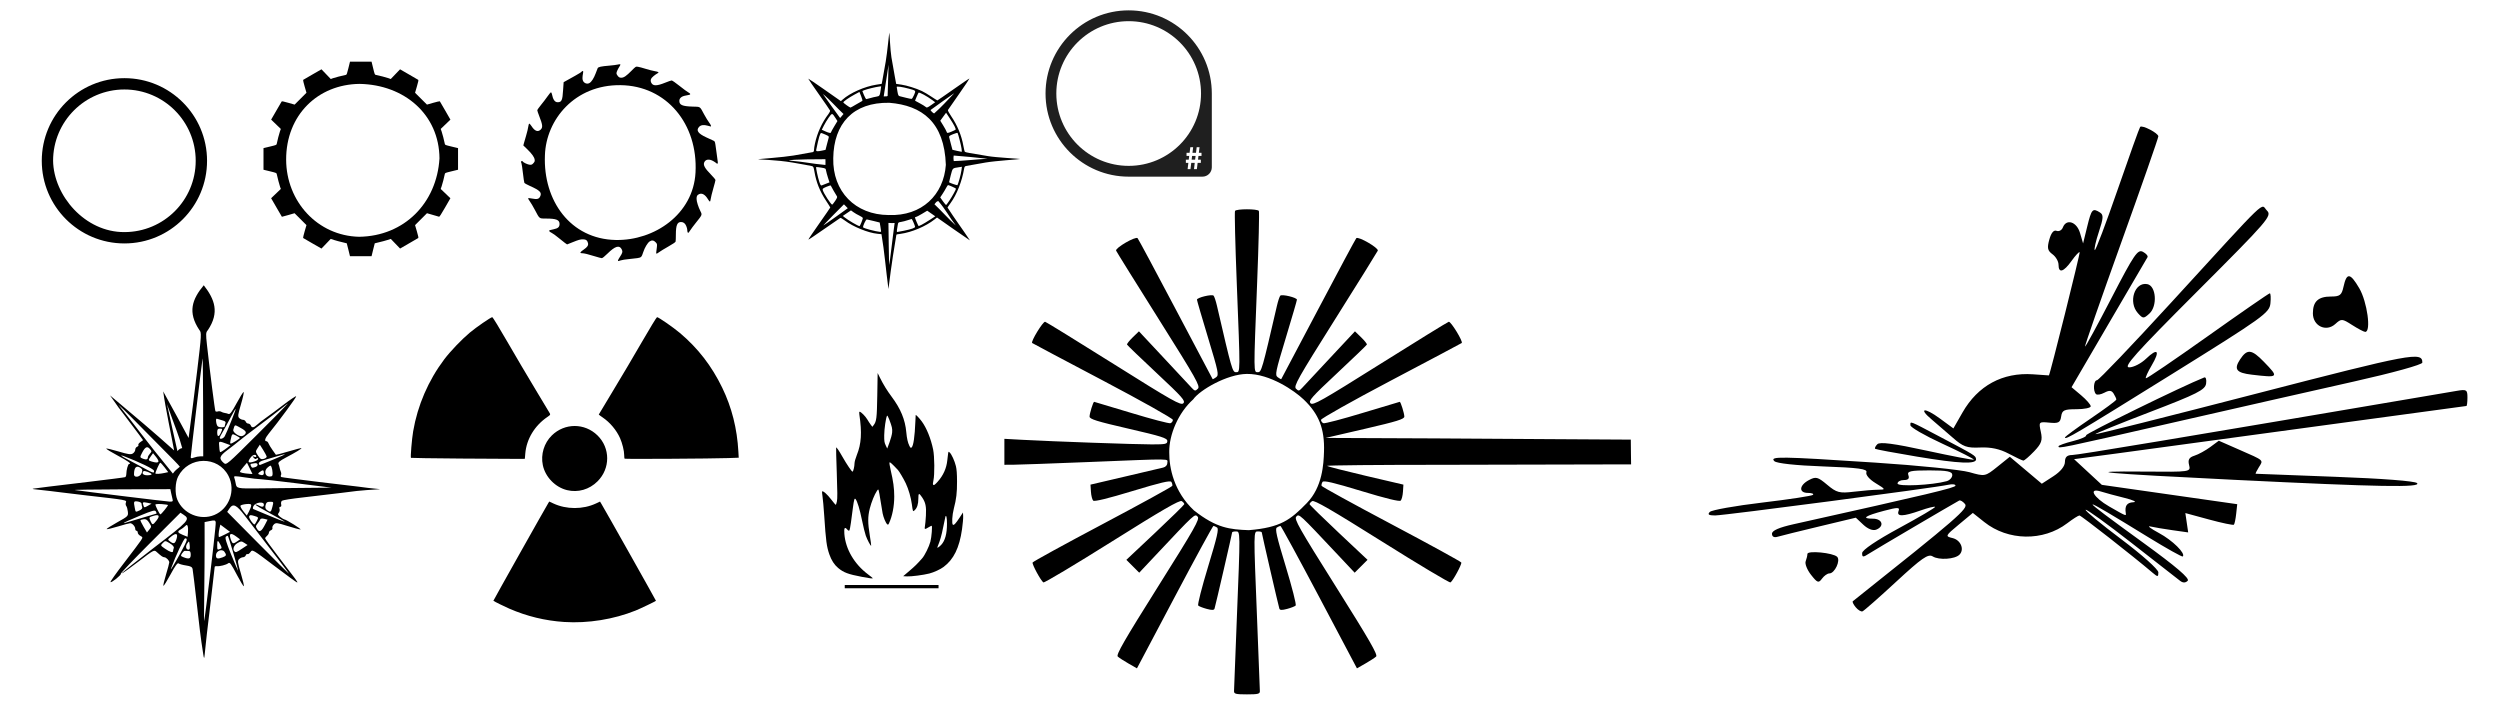 <?xml version="1.0" encoding="UTF-8" standalone="no"?>
<!-- Created with Inkscape (http://www.inkscape.org/) -->

<svg
   xmlns:dc="http://purl.org/dc/elements/1.1/"
   xmlns:cc="http://creativecommons.org/ns#"
   xmlns:rdf="http://www.w3.org/1999/02/22-rdf-syntax-ns#"
   xmlns:svg="http://www.w3.org/2000/svg"
   xmlns="http://www.w3.org/2000/svg"
   version="1.1"
   width="3838.22"
   height="1116.064"
   id="svg2">
  <defs
     id="defs4" />
  <path
     d="m 866.27,954.912 c -29.289,-1.912 -57.479,-8.763 -84.484,-20.532 -7.956,-3.467 -22.658,-10.732 -24.314,-12.014 -0.273,-0.212 80.746,-144.329 84.411,-150.15 l 1.386,-2.201 6.259,2.929 c 20.061,9.387 45.439,9.395 65.471,0.022 l 6.212,-2.907 1.921,3.18 c 5.737,9.496 84.224,148.94 83.964,149.174 -1.272,1.146 -24.027,12.044 -31.104,14.896 -33.793,13.618 -73.408,19.974 -109.722,17.604 z m 4.364,-202.415 c -18.149,-4.402 -33.444,-20.164 -37.243,-38.379 -3.426,-16.428 1.88,-33.909 13.85,-45.63 19.704,-19.295 50.387,-19.295 70.09,0 19.83,19.419 19.849,50.713 0.044,70.518 -12.565,12.565 -29.915,17.573 -46.741,13.492 z m -165.015,-48.513 c -40.792,-0.312 -74.397,-0.798 -74.678,-1.079 -0.954,-0.955 1.365,-28.903 3.379,-40.727 6.782,-39.812 23.31,-78.064 47.749,-110.507 9.205,-12.219 26.688,-30.498 39.214,-40.999 9.954,-8.344 32.366,-23.754 34.547,-23.754 0.698,0 11.018,16.903 22.932,37.562 11.914,20.659 31.232,53.396 42.928,72.75 11.696,19.354 21.793,36.177 22.438,37.385 1.069,2.003 0.751,2.482 -3.584,5.421 -19.694,13.345 -32.242,34.068 -34.086,56.294 l -0.671,8.088 -13,0.068 c -7.15,0.037 -46.375,-0.188 -87.167,-0.5 z m 253.314,0.246 c -0.356,-0.356 -0.647,-2.975 -0.647,-5.821 0,-6.229 -2.869,-17.898 -6.31,-25.668 -5.438,-12.278 -15.414,-24.168 -26.722,-31.847 -3.282,-2.229 -5.968,-4.238 -5.968,-4.465 0,-0.227 10.047,-16.973 22.327,-37.213 12.28,-20.24 32.122,-53.788 44.093,-74.55 11.972,-20.762 22.338,-37.75 23.036,-37.75 2.256,0 24.755,15.563 35.044,24.242 27.828,23.472 48.928,50.765 65.095,84.2 14.701,30.405 22.803,62.538 24.76,98.205 l 0.502,9.147 -16.178,0.575 c -24.863,0.884 -158.299,1.677 -159.031,0.945 z"
     id="path4035-3"
     style="fill:#000000" />
  <path
     d="m 191.003,119.994 c -70.071,0 -126.879,56.808 -126.879,126.879 0,70.071 56.808,126.879 126.879,126.879 70.071,0 126.879,-56.808 126.879,-126.879 0,-70.071 -56.808,-126.879 -126.879,-126.879 z m 0,17.386 c 60.46,0 109.454,49.033 109.454,109.493 0,60.46 -48.994,109.454 -109.454,109.454 -60.472,0.389 -108.645,-55.933 -109.493,-109.454 0,-60.46 49.033,-109.493 109.493,-109.493 z"
     id="path7438-70-0-9-0-5"
     style="color:#000000;fill:#000000;fill-opacity:1;fill-rule:evenodd;stroke:none;stroke-width:10.416;marker:none;visibility:visible;display:inline;overflow:visible;enable-background:accumulate" />
  <path
     d="m 534.914,383.538 c -1.31,-5.39 -2.451,-9.884 -2.536,-9.988 -0.084,-0.104 -3.217,-0.878 -6.962,-1.72 -3.745,-0.842 -9.251,-2.322 -12.237,-3.288 l -5.428,-1.757 -7.108,7.42 -7.108,7.42 -13.856,-7.934 c -7.621,-4.364 -14.068,-8.113 -14.326,-8.332 -0.258,-0.219 0.795,-4.748 2.341,-10.065 l 2.811,-9.667 -9.139,-9.139 -9.139,-9.139 -9.642,2.815 c -5.303,1.548 -9.71,2.747 -9.793,2.664 -0.083,-0.083 -3.837,-6.527 -8.344,-14.319 l -8.194,-14.168 7.458,-7.145 7.458,-7.145 -1.11,-2.952 c -0.956,-2.542 -4.295,-15.31 -5.252,-20.082 -0.296,-1.477 -0.945,-1.729 -10.293,-3.999 l -9.977,-2.423 0,-16.603 0,-16.603 9.975,-2.393 c 9.373,-2.248 9.994,-2.488 10.29,-3.974 1.097,-5.517 3.767,-15.862 4.945,-19.16 l 1.39,-3.89 -7.43,-7.164 -7.43,-7.164 7.815,-13.522 c 4.298,-7.437 8.041,-13.87 8.318,-14.295 0.385,-0.59 2.792,-0.116 10.193,2.009 l 9.689,2.781 9.106,-9.106 9.106,-9.106 -2.811,-9.667 c -1.546,-5.317 -2.6,-9.846 -2.341,-10.065 0.259,-0.219 6.705,-3.969 14.326,-8.332 l 13.856,-7.934 7.146,7.459 7.146,7.459 3.21,-1.22 c 2.585,-0.982 13.507,-3.798 20.136,-5.192 1.077,-0.226 1.631,-1.757 3.706,-10.243 l 2.439,-9.976 16.56,0 16.56,0 2.423,9.977 c 2.271,9.351 2.522,9.996 3.999,10.29 5.502,1.092 15.858,3.766 19.161,4.946 l 3.897,1.393 7.134,-7.446 7.134,-7.446 13.545,7.828 c 7.45,4.305 13.896,8.057 14.325,8.336 0.6,0.391 0.13,2.745 -2.034,10.183 l -2.814,9.675 9.137,9.086 9.138,9.086 9.667,-2.775 c 5.317,-1.526 9.844,-2.567 10.061,-2.312 0.216,0.255 3.966,6.695 8.332,14.313 l 7.939,13.85 -7.453,7.14 -7.453,7.14 1.401,3.897 c 1.193,3.319 3.907,13.837 4.946,19.167 0.29,1.487 0.905,1.725 10.284,3.974 l 9.975,2.393 0,16.603 0,16.603 -9.977,2.423 c -9.357,2.272 -9.996,2.521 -10.284,3.999 -0.98,5.034 -3.664,15.414 -4.9,18.952 l -1.437,4.114 7.445,7.132 7.445,7.132 -8.242,14.332 c -6.222,10.819 -8.485,14.258 -9.234,14.032 -0.545,-0.165 -4.93,-1.441 -9.744,-2.835 l -8.752,-2.535 -9.143,9.143 -9.143,9.143 2.81,9.663 c 2.16,7.429 2.63,9.781 2.03,10.172 -0.429,0.28 -6.865,4.025 -14.302,8.323 l -13.522,7.815 -7.138,-7.404 -7.138,-7.404 -5.421,1.755 c -2.982,0.965 -8.485,2.444 -12.23,3.286 -3.745,0.842 -6.878,1.616 -6.962,1.72 -0.084,0.104 -1.226,4.598 -2.536,9.988 l -2.382,9.799 -16.564,0 -16.564,0 z m 139.813,-140.364 c -0.494,-67.362 -53.873,-113.111 -122.634,-114.379 -64.1,0.684 -112.96,47.849 -112.776,116.367 0.172,64.054 48.135,116.883 112.007,118.365 69.585,-0.976 119.312,-52.044 123.404,-120.353 z"
     id="path5283"
     style="fill:#000000" />
  <path
     d="m 948.742,399.865 c 0,-0.572 1.539,-3.334 3.42,-6.139 3.656,-5.453 4.089,-7.561 2.272,-11.075 -3.511,-6.79 -10.098,-4.786 -21.637,6.585 -4.66,4.593 -7.799,7.108 -8.87,7.108 -0.911,0 -5.532,-1.218 -10.268,-2.706 -10.582,-3.326 -16.957,-4.867 -20.199,-4.881 -3.828,-0.017 -3.024,-1.644 2.768,-5.601 5.653,-3.862 7.336,-6.474 6.485,-10.061 -0.945,-3.984 -3.153,-5.626 -7.562,-5.626 -4.486,0 -6.133,0.462 -16.802,4.718 l -7.703,3.072 -3.316,-2.303 c -1.824,-1.267 -6.393,-4.899 -10.155,-8.07 -3.761,-3.172 -8.449,-6.538 -10.417,-7.481 -3.501,-1.677 -4.588,-3.302 -2.691,-4.022 0.522,-0.198 3.344,-0.857 6.269,-1.463 6.465,-1.341 8.739,-3.444 8.739,-8.085 0,-6.234 -5.077,-8.282 -20.525,-8.282 -10.913,0 -9.953,0.727 -17.21,-13.037 -2.859,-5.423 -6.508,-11.589 -8.107,-13.703 -1.6,-2.114 -2.626,-4.115 -2.28,-4.448 0.346,-0.333 3.269,-0.075 6.497,0.574 6.867,1.38 9.815,0.649 11.645,-2.891 3.295,-6.371 0.326,-9.5 -15.871,-16.73 -4.112,-1.836 -7.784,-3.906 -8.16,-4.601 -0.376,-0.695 -1.388,-7.5 -2.247,-15.123 -0.86,-7.622 -1.889,-14.469 -2.288,-15.214 -1.112,-2.078 -0.873,-2.975 0.795,-2.975 0.836,0 1.52,0.288 1.52,0.639 0,1.285 7.838,4.881 10.807,4.959 2.517,0.066 3.394,-0.345 5.308,-2.487 1.93,-2.16 2.232,-3.021 1.909,-5.434 -0.517,-3.852 -4.208,-9.027 -11.41,-15.994 l -5.973,-5.778 0.868,-3.341 c 0.477,-1.837 2.047,-7.273 3.488,-12.079 1.441,-4.806 2.873,-10.762 3.181,-13.236 0.308,-2.473 0.977,-4.635 1.485,-4.804 0.508,-0.169 2.122,1.565 3.586,3.853 4.949,7.737 9.8,9.492 14.166,5.127 3.329,-3.329 2.857,-7.327 -2.449,-20.781 -1.611,-4.083 -2.923,-8.016 -2.917,-8.739 0.01,-0.723 2.557,-4.392 5.667,-8.154 3.111,-3.761 7.613,-9.66 10.005,-13.108 2.392,-3.448 4.772,-6.269 5.291,-6.269 0.518,0 1.165,1.111 1.436,2.47 1.754,8.773 4.519,12.728 8.898,12.728 6.085,0 7.45,-3.041 8.314,-18.522 0.373,-6.684 0.758,-12.205 0.855,-12.268 0.513,-0.334 14.393,-8.074 17.654,-9.844 5.854,-3.177 10.256,-6.04 10.257,-6.669 7e-4,-0.314 0.553,-0.57 1.227,-0.57 0.971,0 1.131,0.514 0.766,2.47 -1.39,7.467 -1.339,10.812 0.2,13.252 2.111,3.347 6.328,4.521 9.549,2.658 3.176,-1.837 6.698,-7.31 9.509,-14.777 1.296,-3.444 2.667,-7.003 3.047,-7.908 0.85,-2.029 4.934,-2.939 18.138,-4.042 5.159,-0.431 10.899,-1.167 12.757,-1.635 3.927,-0.989 4.826,-0.49 3.333,1.849 -3.192,4.999 -5.306,9.512 -5.318,11.352 -0.01,1.233 0.881,3.079 2.188,4.542 1.783,1.996 2.776,2.464 5.219,2.464 3.897,0 7.671,-2.59 15.884,-10.899 6.298,-6.372 6.302,-6.374 9.545,-5.93 1.784,0.245 7.177,1.681 11.983,3.193 4.806,1.511 11.218,3.145 14.248,3.631 5.632,0.903 6.838,1.969 3.8,3.358 -0.94,0.43 -3.489,2.19 -5.663,3.91 -4.644,3.675 -5.707,6.765 -3.677,10.69 2.579,4.986 8.488,4.887 21.359,-0.358 4.564,-1.86 9.002,-3.382 9.864,-3.382 0.862,0 6.283,3.772 12.048,8.381 5.765,4.61 11.816,9.062 13.447,9.894 1.631,0.832 2.965,1.992 2.965,2.577 0,1.037 -0.952,1.354 -7.219,2.4 -6.029,1.007 -9.499,3.974 -9.499,8.122 0,6.242 4.686,8.297 19.963,8.753 13.05,0.39 11.136,-0.899 18.321,12.347 2.393,4.412 5.7,9.804 7.35,11.984 2.694,3.559 3.781,6.211 2.546,6.211 -0.249,0 -2.351,-0.552 -4.671,-1.226 -6.029,-1.753 -10.584,-1.093 -13.279,1.923 -4.779,5.349 -1.509,10.119 10.892,15.886 4.34,2.018 9.139,4.22 10.663,4.892 2.639,1.164 2.812,1.471 3.621,6.401 0.467,2.848 1.357,9.282 1.978,14.297 0.621,5.015 1.344,10.401 1.608,11.968 0.385,2.288 0.244,2.85 -0.715,2.85 -0.657,0 -1.41,-0.349 -1.674,-0.776 -0.264,-0.427 -2.25,-1.791 -4.414,-3.033 -6.181,-3.545 -11.48,-2.983 -13.778,1.461 -2.198,4.251 0.476,9.356 9.923,18.942 3.927,3.985 7.14,7.868 7.14,8.63 0,0.762 -1.537,6.691 -3.415,13.177 -1.878,6.486 -3.634,13.649 -3.9,15.918 -0.283,2.404 -0.839,4.061 -1.334,3.97 -0.467,-0.086 -1.77,-1.698 -2.896,-3.582 -4.133,-6.918 -8.907,-9.809 -13.212,-7.999 -3.397,1.429 -4.323,3.039 -4.277,7.444 0.043,4.095 2.655,12.42 5.952,18.964 2.837,5.631 2.973,5.293 -7.3,18.073 -3.192,3.97 -6.952,9.014 -8.356,11.208 -1.404,2.194 -2.8,3.989 -3.103,3.989 -0.813,0 -1.473,-2.093 -1.473,-4.671 0,-1.247 -0.733,-3.971 -1.629,-6.054 -1.751,-4.071 -4.33,-5.993 -8.043,-5.993 -5.689,0 -7.801,5.118 -7.816,18.943 -0.01,5.254 -0.195,10.24 -0.421,11.08 -0.267,0.993 -4.167,3.651 -11.149,7.599 -5.906,3.34 -12.217,7.184 -14.024,8.542 -4.31,3.24 -5.077,3.175 -4.476,-0.38 0.265,-1.567 0.681,-4.94 0.925,-7.495 0.415,-4.345 0.303,-4.8 -1.728,-7.031 -2.974,-3.267 -6.009,-3.739 -9.386,-1.459 -3.208,2.165 -7.549,9.397 -9.827,16.372 -2.541,7.781 -3.01,8.265 -8.954,9.24 -2.838,0.466 -8.96,1.169 -13.603,1.562 -4.643,0.393 -9.944,1.237 -11.778,1.876 -4.114,1.433 -4.476,1.444 -4.476,0.144 z m -3.404,-31.43 c 59.397,1.16 119.042,-39.484 122.481,-103.496 4.003,-74.518 -44.51,-133.376 -115.186,-134.202 -70.124,-0.82 -114.21,52.828 -116.015,107.62 -2.867,69.89 39.274,128.723 108.72,130.079 z"
     id="path3035-0"
     style="fill:#000000" />
  <path
     d="m 1364.016,443.745 c -4.029,-30.258 -6.135,-57.575 -10.689,-84.187 -5.413,-0.579 -1.569,-0.199 -6.272,-0.655 -14.114,-1.37 -37.312,-10.787 -49.835,-20.23 -3.298,-2.487 -6.467,-4.341 -7.043,-4.12 -0.575,0.221 -11.753,7.912 -24.841,17.092 -13.087,9.18 -23.999,16.486 -24.248,16.237 -0.249,-0.249 7.215,-11.328 16.587,-24.618 9.372,-13.29 17.041,-24.409 17.041,-24.707 0,-0.298 -2.876,-4.893 -6.391,-10.211 -9.563,-14.466 -15.144,-28.392 -17.887,-44.631 -1.177,-6.966 -1.627,-7.998 -3.779,-8.658 -1.344,-0.412 -14.593,-2.851 -29.443,-5.42 -25.586,-4.427 -53.943,-4.534 -52.948,-5.287 0.229,-0.173 38.548,-2.938 53.948,-5.546 15.4,-2.608 28.788,-4.972 29.75,-5.252 1.141,-0.332 1.75,-1.506 1.75,-3.376 0,-1.577 0.654,-5.934 1.453,-9.683 3.493,-16.381 10.92,-32.612 20.858,-45.585 1.588,-2.073 2.642,-4.41 2.342,-5.192 -0.3,-0.782 -8.049,-12.045 -17.219,-25.028 -9.17,-12.983 -16.507,-23.764 -16.304,-23.958 0.203,-0.194 11.568,7.503 25.255,17.104 l 24.886,17.457 2.615,-2.339 c 11.444,-10.239 33.769,-20.114 51.828,-22.926 l 8.213,-1.279 0.93,-4.535 c 0.511,-2.494 2.888,-15.898 5.282,-29.785 2.394,-13.887 5.209,-44.426 5.524,-44.426 0.315,0 1.424,27.613 3.197,37.926 1.773,10.312 4.141,23.726 5.261,29.808 l 2.037,11.058 7.905,1.152 c 8.578,1.25 22.799,5.688 31.66,9.88 3.065,1.45 9.514,5.272 14.331,8.494 4.817,3.222 9.028,5.858 9.359,5.858 0.331,0 11.463,-7.66 24.739,-17.023 13.276,-9.363 24.32,-16.841 24.543,-16.618 0.223,0.223 -6.958,10.921 -15.957,23.773 -8.999,12.852 -16.689,23.917 -17.089,24.588 -0.428,0.718 1.601,4.618 4.934,9.485 9.452,13.801 16.027,29.803 18.791,45.729 0.79,4.55 1.817,8.604 2.282,9.009 0.466,0.404 3.772,1.229 7.347,1.832 3.575,0.603 16.4,2.764 28.5,4.803 12.1,2.038 48.702,4.001 49.113,4.361 0.41,0.36 -38.106,2.815 -53.367,5.456 -15.26,2.641 -28.747,5.028 -29.97,5.306 -1.641,0.372 -2.381,1.461 -2.824,4.153 -3.163,19.243 -11.298,39.855 -20.871,52.883 -2.52,3.429 -4.581,6.461 -4.581,6.738 10.874,16.992 23.072,33.268 34.382,50.422 -18.003,-12.182 -31.488,-21.784 -50.512,-35.125 l -3.685,2.902 c -13.593,10.703 -35.145,19.831 -52.436,22.207 -3.163,0.435 -5.719,0.661 -6.262,1.301 -2.428,14.244 -7.501,44.361 -12.187,83.389 z m -0.013,-101.504 c 0.215,14.526 0.711,58.404 1.171,64.73 1.469,-7.718 4.912,-40.026 8.352,-64.595 -3.121,0.087 -5.901,0.196 -9.523,-0.135 z m -11.287,12.767 c 0,-0.642 -0.479,-3.918 -1.064,-7.279 l -1.064,-6.111 -9.186,-2.285 c -5.052,-1.257 -9.821,-2.369 -10.598,-2.471 -1.474,-0.194 -6.543,10.768 -5.649,12.215 0.916,1.483 19.073,6.3 26.311,6.981 0.688,0.065 1.25,-0.408 1.25,-1.05 z m 35.14,-0.777 c 12.043,-2.503 17.442,-4.463 17.063,-6.196 -0.618,-2.832 -4.6,-11.859 -5.231,-11.859 -0.363,0 -3.188,0.87 -6.278,1.933 -3.09,1.063 -7.61,2.232 -10.044,2.597 -4.277,0.641 -4.447,0.803 -5.065,4.817 -0.351,2.284 -0.902,5.616 -1.224,7.403 -0.34,1.892 -0.166,3.25 0.417,3.25 0.551,0 5.213,-0.875 10.361,-1.945 z m -65.39,-12.579 c 1.238,-3.037 2.25,-6.109 2.25,-6.828 0,-0.718 -2.334,-2.395 -5.186,-3.727 -2.852,-1.332 -6.954,-3.698 -9.114,-5.26 l -3.928,-2.839 -6.269,4.252 -6.269,4.252 2.633,2.15 c 5.452,4.45 20.944,13.503 23.133,13.518 0.275,0 1.512,-2.481 2.75,-5.518 z m 92.54,3.399 c 2.316,-1.169 7.971,-4.566 12.569,-7.548 l 8.358,-5.423 -6.189,-4.307 -6.189,-4.307 -8.079,4.856 c -4.443,2.671 -8.682,4.856 -9.419,4.856 -0.737,0 -1.342,0.338 -1.343,0.75 0,1.076 5.226,13.25 5.693,13.25 0.214,0 2.284,-0.956 4.6,-2.125 z m -131.499,-12.375 18.097,-13 c -1.968,-1.992 -3.936,-3.985 -5.903,-5.977 l -16.242,16.347 c -8.933,8.991 -15.749,16.186 -15.146,15.988 0.603,-0.197 9.24,-6.208 19.194,-13.358 z m 157.089,-23.975 c -2.883,0.255 -3.965,2.559 -5.956,4.876 11.191,10.571 21.363,22.295 32.794,32.599 -9.744,-12.712 -15.629,-24.543 -26.838,-37.475 z m 17.336,-1.235 c 4.148,-6.211 9.785,-16.448 9.785,-17.769 0,-0.611 -10.765,-5.521 -12.104,-5.521 -0.47,0 -1.819,1.889 -2.997,4.199 -1.178,2.309 -3.709,6.559 -5.624,9.443 l -3.482,5.245 4.234,6.036 c 2.329,3.32 4.553,5.838 4.944,5.597 0.391,-0.241 2.751,-3.494 5.245,-7.229 z m -175.726,1.029 c 2.998,-4.515 3.543,-6.003 2.656,-7.25 -1.341,-1.885 -8.997,-15.226 -9.404,-16.389 -0.158,-0.451 -3.12,0.409 -6.582,1.91 -5.704,2.474 -6.238,2.958 -5.687,5.154 1.139,4.537 12.633,22.256 14.437,22.256 0.444,0 2.505,-2.557 4.58,-5.681 z m -13.841,-26.516 5.148,-2.002 -2.319,-7.15 c -1.275,-3.933 -2.588,-8.773 -2.916,-10.757 -0.597,-3.605 -0.6,-3.607 -7.714,-4.782 -3.914,-0.646 -7.287,-1.005 -7.494,-0.798 -0.66,0.66 2.56,15.914 4.748,22.489 1.69,5.078 2.433,6.2 3.753,5.667 0.905,-0.365 3.963,-1.565 6.794,-2.667 z m 204.656,-6.803 c 1.335,-4.675 2.732,-10.893 3.105,-13.818 l 0.678,-5.318 -4.774,0.716 c -9.909,1.486 -9.378,0.951 -12.383,12.471 -1.499,5.747 -2.659,10.519 -2.578,10.605 0.898,0.947 12.323,4.914 12.836,4.457 0.379,-0.337 1.781,-4.438 3.116,-9.113 z m -205.74,-30.767 c -47.769,0.089 -58.562,1.415 -55.173,2.06 27.474,2.545 31.362,4.567 55.197,6.781 0.182,-2.994 0.01,-6.457 -0.025,-8.841 z m 196.927,-5.619 c -0.765,5.103 -0.06,5.761 0.069,8.492 10.594,7e-4 39.744,-3.026 51.873,-3.554 -17.291,-2.073 -36.483,-3.616 -51.942,-4.938 z m -101.423,-91.474 1.432,-48.012 -7.452,48.666 c 12.048,-0.139 1.411,0.022 6.02,-0.653 z m 113.433,80.61 c -0.624,-4.769 -5.069,-22.242 -6.071,-23.864 -0.229,-0.37 -3.357,0.517 -6.951,1.97 -5.549,2.244 -6.448,2.945 -5.958,4.643 0.318,1.1 1.534,5.825 2.704,10.5 1.169,4.675 2.215,8.63 2.324,8.79 0.109,0.159 3.292,0.904 7.075,1.656 3.782,0.751 7.032,1.409 7.221,1.46 0.189,0.052 0.035,-2.268 -0.343,-5.156 z m -213.7,3.199 4.899,-1.051 2.101,-8.199 c 1.155,-4.51 2.401,-9.213 2.768,-10.452 0.588,-1.988 0,-2.547 -4.979,-4.75 -3.105,-1.373 -6.034,-2.497 -6.509,-2.497 -1.769,0 -3.671,6.399 -7.655,25.75 -0.544,2.644 1.449,2.899 9.376,1.199 z m 102.906,-73.322 c -55.844,-1.026 -85.351,32.136 -86.13,84.958 -1.214,51.127 33.735,87.142 85.059,87.371 51.108,1.976 84.484,-31.075 87.812,-77.005 -2.258,-65.761 -36.636,-91.267 -86.742,-95.324 z m -89.706,45.532 c 0,-0.462 2.25,-4.585 5.001,-9.161 l 5.001,-8.321 -3.056,-4.762 c -5.02,-7.824 -5.192,-7.835 -10.242,-0.716 -2.458,3.465 -5.881,9.118 -7.606,12.561 l -3.138,6.261 5.27,2.407 c 5.504,2.514 8.77,3.159 8.77,1.731 z m 185.315,-1.323 c 2.852,-1.19 5.559,-2.486 6.016,-2.881 1.085,-0.937 -2.226,-7.44 -9.047,-17.764 l -5.489,-8.309 -4.458,6.127 -4.458,6.127 4.442,7.182 c 2.443,3.95 4.751,8.194 5.128,9.432 0.848,2.778 1.402,2.784 7.867,0.087 z m -197.681,-57.758 c 9.189,13.232 16.484,23.121 26.492,36.925 1.732,-2.058 3.464,-4.116 5.196,-6.175 -10.423,-9.577 -21.811,-22.891 -31.688,-30.751 z m 201.526,-0.955 c 1.015,-1.042 -34.017,23.736 -36.081,25.52 -0.664,0.574 4.144,5.356 5.385,5.356 11.417,-10.049 19.481,-19.312 30.696,-30.876 z m -150.273,16.944 c 4.514,-2.713 8.674,-5.088 9.244,-5.278 0.62,-0.207 -0.049,-3.061 -1.663,-7.092 l -2.701,-6.746 -7.609,4.104 c -8.484,4.576 -17.159,10.645 -17.159,12.003 0,0.864 9.871,7.941 11.077,7.941 0.332,0 4.297,-2.22 8.81,-4.932 z m 115.383,0.838 5.771,-4.094 -4.271,-3.211 c -7.92,-5.954 -20.147,-12.575 -21.21,-11.486 -0.64,0.656 -5.602,12.182 -5.323,12.367 0.145,0.096 3.413,1.865 7.263,3.932 3.85,2.067 7.659,4.394 8.464,5.172 2.139,2.066 2.944,1.834 9.307,-2.68 z m -93.771,-10.492 c 2.75,-0.86 6.993,-1.869 9.429,-2.241 4.872,-0.745 5.217,-1.323 6.541,-10.954 l 0.673,-4.894 -3.321,0.407 c -5.022,0.616 -19.07,4.048 -22.537,5.505 l -3.064,1.288 2.495,6.237 c 1.372,3.43 3.01,6.232 3.639,6.226 0.629,-0.01 3.394,-0.715 6.144,-1.575 z m 67.168,-4.809 c 2.922,-6.939 3.197,-6.612 -8.152,-9.678 -10.092,-2.725 -18.516,-3.92 -18.516,-2.626 0,0.532 0.53,3.843 1.177,7.358 1.037,5.63 1.484,6.458 3.75,6.955 1.415,0.31 5.723,1.383 9.572,2.383 3.85,1 7.604,1.747 8.343,1.66 0.739,-0.087 2.46,-2.811 3.825,-6.053 z"
     id="path4466"
     style="fill:#000000" />
  <path
     d="m 309.358,986.698 c -0.526,-2.396 -3.614,-27.878 -6.861,-56.628 -3.247,-28.749 -6.31,-54.132 -6.805,-56.405 -0.708,-3.25 -2.871,-4.427 -10.116,-5.505 -5.068,-0.755 -10.212,-2.192 -11.431,-3.195 -1.56,-1.283 -5.19,3.693 -12.257,16.803 -5.522,10.244 -10.48,18.186 -11.017,17.649 -0.537,-0.537 1.276,-8.36 4.029,-17.386 2.753,-9.025 5.005,-17.435 5.005,-18.688 0,-2.885 -4.847,-7.81 -7.687,-7.81 -2.156,0 -4.74,-1.805 -11.885,-8.302 -3.705,-3.369 -4.458,-2.961 -28.063,15.197 -13.341,10.262 -24.668,18.246 -25.173,17.741 -0.505,-0.505 21.729,-18.233 49.407,-39.397 53.652,-41.024 55.932,-43.546 45.517,-50.371 l -4.989,-3.269 -46.206,46.176 c -25.414,25.397 -45.816,46.809 -45.338,47.582 1.081,1.749 -14.42,14.225 -15.871,12.773 -0.58,-0.58 8.905,-13.971 21.077,-29.757 12.173,-15.786 23.637,-31.036 25.476,-33.888 3.224,-4.999 3.2,-5.262 -0.66,-7.328 -2.202,-1.179 -4.004,-3.419 -4.004,-4.979 0,-1.56 -0.871,-2.836 -1.936,-2.836 -1.065,0 -1.936,-1.369 -1.936,-3.042 0,-3.577 -4.552,-8.574 -7.81,-8.574 -1.253,0 -9.662,2.252 -18.688,5.005 -9.025,2.753 -16.823,4.591 -17.329,4.086 -0.506,-0.506 6.753,-5.192 16.13,-10.413 16.779,-9.343 17.038,-9.6 16.385,-16.186 -0.365,-3.681 -1.469,-7.67 -2.453,-8.866 -0.984,-1.196 -1.26,-3.555 -0.612,-5.243 1.539,-4.01 2.091,-3.91 -60.158,-10.993 -28.75,-3.271 -54.187,-6.669 -56.628,-6.874 -35.053,-4.266 -34.959,-1.969 -1.696,-6.66 5.797,-0.742 116.016,-13.682 117.485,-14.59 0.867,-0.536 1.605,-2.482 1.641,-4.324 0.134,-6.901 2.621,-15.934 4.387,-15.934 4.297,0 -1.528,-4.23 -17.799,-12.924 -9.56,-5.108 -17.383,-9.867 -17.383,-10.574 0,-0.707 8.33,1.215 18.512,4.272 15.205,4.565 19.182,5.139 22.264,3.215 2.063,-1.289 3.752,-3.903 3.752,-5.81 0,-1.907 1.302,-3.967 2.893,-4.577 1.591,-0.611 2.448,-1.83 1.904,-2.711 -0.544,-0.88 0.863,-2.898 3.127,-4.484 l 4.117,-2.883 -5.536,-7.656 c -3.045,-4.211 -14.466,-19.395 -25.38,-33.744 -10.914,-14.348 -0.633,-0.228 -19.844,-27.385 40.867,34.295 66.689,56.117 98.4,84.549 -3.678,-20.494 -13.519,-66.009 -16.749,-90.622 18.119,32.988 27.12,49.107 39.005,71.511 4.098,-29.595 8.928,-68.329 13.062,-102.471 6.825,-56.651 6.909,-59.431 3.414,-63.348 -18.116,-27.181 -11.283,-46.941 6.787,-68.656 16.771,21.52 24.53,41.749 6.254,68.937 -3.102,3.428 -3.224,5.547 -1.315,22.775 4.705,42.467 12.047,100.061 12.939,101.504 0.523,0.846 2.188,1.064 3.7,0.484 1.512,-0.58 3.865,-0.366 5.228,0.477 1.363,0.843 3.801,1.679 5.417,1.858 1.616,0.179 4.245,0.872 5.842,1.539 2.151,0.899 5.319,-3.305 12.215,-16.206 5.121,-9.581 10.01,-17.42 10.865,-17.42 0.855,0 -0.928,8.35 -3.962,18.555 -4.758,16.002 -5.139,18.932 -2.776,21.296 1.508,1.507 4.137,2.741 5.844,2.741 1.707,0 3.604,1.307 4.217,2.904 0.613,1.597 2.355,2.904 3.872,2.904 1.517,0 3.259,1.307 3.872,2.904 1.536,4.001 4.511,3.636 9.64,-1.182 2.392,-2.247 8.275,-6.821 13.074,-10.164 4.799,-3.343 17.108,-12.487 27.353,-20.319 10.245,-7.833 19.09,-13.779 19.654,-13.215 0.902,0.902 -27.043,38.921 -42.207,57.421 -5.643,6.884 -7.085,11.659 -3.522,11.659 1.098,0 2.559,1.525 3.245,3.388 0.687,1.863 3.456,6.437 6.153,10.164 2.697,3.727 5.02,7.002 5.161,7.277 0.141,0.276 8.875,-2.061 19.408,-5.192 10.533,-3.132 19.428,-5.417 19.767,-5.078 0.766,0.766 -8.452,6.366 -24.326,14.776 -9.047,4.794 -11.829,7.204 -10.882,9.428 0.699,1.644 1.474,4.295 1.721,5.893 0.247,1.597 1.083,4.387 1.858,6.199 0.775,1.812 0.881,4.148 0.237,5.19 -0.644,1.042 -0.422,2.358 0.494,2.924 1.44,0.89 112.569,14.274 118.259,14.727 44.72,6.3 44.818,2.003 -2.249,6.639 -4.597,0.429 -33.783,4.449 -83.732,10.044 -15.972,1.789 -30.039,4.027 -31.26,4.972 -1.221,0.945 -1.773,3.429 -1.226,5.52 0.588,2.248 0.026,3.801 -1.375,3.801 -1.392,0 -1.871,1.298 -1.16,3.149 0.665,1.732 0.147,4.428 -1.149,5.991 -1.921,2.314 -1.478,3.517 2.387,6.488 2.61,2.005 5.334,3.666 6.054,3.689 2.856,0.094 27.539,15.462 24.826,15.457 -1.597,-0.002 -10.68,-2.448 -20.183,-5.435 -15.761,-4.953 -17.56,-5.162 -20.479,-2.381 -1.76,1.677 -2.824,4.13 -2.364,5.452 0.46,1.322 -0.561,2.94 -2.269,3.595 -1.708,0.655 -3.105,2.298 -3.105,3.651 0,1.353 -1.307,3.544 -2.904,4.87 -1.597,1.326 -2.904,3.086 -2.904,3.913 0,0.826 8.93,13.149 19.844,27.383 29.073,37.917 30.827,40.336 29.258,40.336 -0.787,0 -16.544,-11.474 -35.017,-25.498 -33.277,-25.263 -33.614,-25.459 -36.552,-21.264 -1.631,2.329 -3.686,3.789 -4.567,3.245 -0.88,-0.544 -2.1,0.313 -2.711,1.904 -0.611,1.591 -2.506,2.893 -4.213,2.893 -1.707,0 -4.42,1.317 -6.03,2.927 -2.612,2.612 -2.306,5.008 2.838,22.264 3.171,10.635 5.153,19.337 4.406,19.337 -0.747,0 -5.144,-7.187 -9.77,-15.972 -10.344,-19.642 -11.609,-21.329 -14.371,-19.167 -2.963,2.319 -13.041,4.872 -17.167,4.349 -1.863,-0.236 -3.395,0.279 -3.403,1.144 -0.01,0.866 -2.188,19.869 -4.845,42.23 -2.657,22.361 -5.823,49.15 -7.035,59.532 -1.563,13.388 -1.429,12.834 -1.879,17.284 -3.025,27.796 -1.667,28.026 -6.47,-2.764 z m 7.457,-57.607 c 9.412,-75.845 14.893,-124.496 14.36,-127.462 -0.52,-2.898 -1.763,-3.14 -8.834,-1.723 l -8.228,1.649 0.043,32.314 c 0.023,17.773 -0.235,52.102 -0.574,76.287 -0.339,24.185 -0.426,43.782 -0.193,43.548 0.233,-0.233 1.775,-11.309 3.426,-24.613 z m 112.03,-68.232 c -21.12,-27.438 -38.341,-49.903 -52.683,-68.728 -13.374,-17.553 -18.397,-19.864 -24.138,-11.103 l -3.19,4.869 46.974,47.403 c 25.836,26.071 47.275,47.403 47.643,47.403 0.368,0 -6.205,-8.93 -14.606,-19.844 z m -70.375,-10.983 c -4.177,-14.291 -8.04,-26.429 -8.584,-26.973 -0.544,-0.544 -1.956,-0.022 -3.138,1.16 -1.575,1.575 0.606,8.897 8.16,27.398 5.67,13.887 10.5,25.058 10.733,24.824 0.234,-0.234 -2.993,-12.118 -7.171,-26.409 z m -80.546,-2.383 c 9.663,-17.82 10.64,-20.998 6.454,-20.998 -2.092,0 -14.359,26.05 -21.879,46.464 -1.76,4.778 5.735,-7.596 15.425,-25.466 z m 14.893,4.17 c 0,-4.517 -0.86,-5.808 -3.872,-5.808 -2.13,0 -4.525,-0.058 -5.324,-0.128 -0.799,-0.071 -2.641,1.663 -4.095,3.852 -2.378,3.581 -2.184,4.164 1.936,5.814 8.619,3.451 11.355,2.553 11.355,-3.729 z m 49.242,3.92 c 5.601,-2.129 6.043,-3.643 2.489,-8.504 -3.728,-5.098 -13.01,-1.171 -13.01,5.504 0,5.325 2.519,6.043 10.522,3 z M 265.713,846.013 c 0,-0.978 0.489,-3.052 1.087,-4.609 0.702,-1.829 -1.413,-4.376 -5.976,-7.196 -7.021,-4.339 -7.085,-4.343 -10.867,-0.56 -3.783,3.782 -3.762,3.835 3.556,8.858 7.651,5.252 12.201,6.56 12.201,3.508 z m 106.085,-3.757 8.318,-5.518 -4.82,-3.158 c -4.476,-2.933 -5.242,-2.918 -10.725,0.203 -5.55,3.158 -7.861,9.496 -4.639,12.718 2.003,2.003 2.975,1.655 11.867,-4.244 z M 291.236,837.032 c -0.779,-6.672 -0.893,-6.759 -3.656,-2.814 -3.146,4.492 -2.135,9.7 1.884,9.7 1.812,0 2.337,-2.043 1.772,-6.886 z m 46.871,5.729 c 2.7,-1.036 2.711,-1.743 0.108,-6.776 -3.785,-7.32 -4.742,-7.087 -4.742,1.157 0,7.274 0.077,7.368 4.634,5.619 z M 270.978,827.585 c 2.642,-8.609 -0.4,-10.031 -8.184,-3.825 -5.598,4.464 -5.637,4.618 -1.883,7.456 5.804,4.387 7.83,3.656 10.066,-3.632 z m 93.157,3.557 4.419,-3.095 -6.213,-4.584 c -8.69,-6.411 -11.462,-4.298 -7.62,5.809 2.206,5.801 3.449,6.048 9.414,1.871 z M 288.112,807.755 c -0.944,-2.461 -1.504,-2.432 -4.152,0.216 -1.683,1.683 -4.735,3.957 -6.782,5.052 -5.468,2.927 -4.592,4.964 3.539,8.223 l 7.26,2.91 0.613,-6.779 c 0.337,-3.728 0.122,-8.058 -0.478,-9.623 z m 57.228,12.804 7.84,-4 -7.433,-5.565 -7.434,-5.565 -1.223,5.209 c -1.618,6.891 -1.939,13.92 -0.636,13.92 0.575,0 4.573,-1.8 8.885,-4 z M 229.024,802.526 c -2.813,-4.426 -5.019,-5.86 -8.258,-5.367 -2.431,0.37 -4.744,0.984 -5.139,1.365 -0.396,0.38 1.692,4.806 4.64,9.836 l 5.359,9.144 3.619,-4.469 c 3.541,-4.372 3.536,-4.6 -0.22,-10.509 z m 178.098,2.512 3.671,-7.195 -5.215,-1.309 c -3.103,-0.779 -5.493,-0.476 -5.901,0.747 -0.377,1.131 -2.257,3.997 -4.178,6.369 -3.162,3.904 -3.216,4.735 -0.571,8.772 3.541,5.404 6.621,3.538 12.194,-7.384 z M 240.19,799.306 c 5.614,-7.109 4.223,-9.879 -3.805,-7.577 -7.897,2.265 -7.995,2.421 -5.281,8.379 2.874,6.307 3.516,6.25 9.086,-0.802 z m 154.115,0.378 c 2.823,-5.46 2.785,-5.535 -3.939,-7.599 -5.554,-1.705 -6.99,-1.564 -7.887,0.773 -0.871,2.269 5.979,12.34 8.393,12.34 0.319,0 1.864,-2.482 3.433,-5.514 z M 218.282,795.022 c 11.713,-3.303 21.594,-6.22 21.957,-6.481 0.364,-0.262 -0.072,-1.782 -0.968,-3.378 -1.374,-2.447 -5.259,-1.399 -24.744,6.674 -12.713,5.267 -23.603,10.132 -24.2,10.81 -0.597,0.678 0.657,0.591 2.786,-0.193 2.13,-0.784 13.455,-4.128 25.168,-7.431 z m 196.876,-6.551 c -13.105,-7.004 -23.416,-13.146 -22.914,-13.649 0.503,-0.503 2.674,0.028 4.824,1.179 5.62,3.008 8.037,2.59 8.037,-1.39 0,-5.114 -12.861,-3.361 -15.814,2.156 -1.191,2.225 -1.387,4.357 -0.436,4.737 0.951,0.38 11.748,4.895 23.994,10.034 12.245,5.138 23.135,9.416 24.2,9.505 1.065,0.089 -8.786,-5.568 -21.892,-12.572 z m -86.004,2.115 c 22.887,-9.563 33.053,-37.777 21.617,-59.998 -16.042,-31.174 -61.2,-30.541 -77.334,1.083 -4.544,8.907 -5.145,26.037 -1.241,35.354 9.136,21.8 35.284,32.617 56.957,23.561 z m 56.511,-14.479 c 0.063,-2.29 -1.665,-2.789 -7.675,-2.215 -4.266,0.407 -8.231,1.509 -8.812,2.449 -0.581,0.94 1.371,4.751 4.338,8.47 l 5.394,6.76 3.337,-6.254 c 1.835,-3.44 3.373,-7.584 3.418,-9.209 z m -133.018,6.931 c 2.928,-3.67 5.324,-7.071 5.324,-7.557 0,-0.487 -4.356,-1.186 -9.681,-1.555 -5.325,-0.369 -9.681,-0.047 -9.68,0.715 0,2.317 6.45,15.07 7.62,15.07 0.601,-4e-5 3.489,-3.003 6.417,-6.673 z m -38.252,0.52 c 3.052,-1.39 4.599,-3.342 3.963,-4.998 -0.574,-1.495 -1.043,-3.854 -1.043,-5.243 0,-1.389 -2.614,-2.909 -5.808,-3.378 -6.253,-0.918 -6.602,-0.169 -4.598,9.851 1.391,6.957 0.963,6.741 7.486,3.769 z m 203.822,-5.463 c 1.953,-7.695 1.93,-7.744 -3.6,-7.744 -4.409,0 -5.833,1.068 -6.856,5.141 -0.951,3.787 -0.353,5.827 2.269,7.744 5.255,3.842 6.029,3.356 8.186,-5.141 z M 226.483,771.951 c -7.383,-1.543 -7.975,-1.178 -6.356,3.922 1.181,3.721 1.462,3.747 6.913,0.63 l 5.682,-3.248 z m 38.537,-4.988 c -0.525,-1.863 -1.524,-6.219 -2.22,-9.68 l -1.266,-6.292 -75.834,0.29 c -41.709,0.16 -73.502,0.647 -70.653,1.083 13.559,2.075 140.684,17.624 145.473,17.794 4.312,0.153 5.255,-0.517 4.5,-3.195 z m 196.228,-17.829 47.432,-0.474 -52.272,-6.528 c -28.75,-3.59 -54.45,-6.496 -57.112,-6.458 -2.662,0.038 -12.941,-1.16 -22.843,-2.664 -16.404,-2.49 -17.894,-2.458 -16.775,0.364 0.675,1.703 1.696,5.882 2.268,9.286 1.206,7.176 2.732,7.502 33.478,7.156 10.116,-0.114 39.736,-0.421 65.824,-0.682 z M 217.476,726.364 c 1.635,-4.301 1.381,-5.721 -1.386,-7.744 -6.536,-4.779 -10.28,-1.303 -10.366,9.622 -0.046,5.872 9.378,4.366 11.752,-1.878 z m 201.045,-0.058 c -0.075,-2.928 -0.764,-6.918 -1.531,-8.866 -1.344,-3.412 -1.563,-3.406 -5.964,0.157 -6.196,5.017 -4.379,14.033 2.828,14.033 3.982,0 4.78,-0.91 4.667,-5.324 z m -185.719,1.876 c 0,-1.956 -11.054,-6.149 -12.472,-4.731 -3.251,3.251 -0.521,6.243 5.696,6.243 3.727,0 6.776,-0.68 6.776,-1.512 z m 172.303,-2.36 c 0,-4.506 -1.553,-4.774 -6.395,-1.102 -2.612,1.981 -2.856,2.901 -0.968,3.658 5.064,2.029 7.363,1.231 7.363,-2.556 z m -152.314,0.255 5.469,-1.223 -5.469,-7.189 c -3.008,-3.954 -6.028,-7.221 -6.711,-7.26 -1.088,-0.062 -7.47,13.97 -7.47,16.425 0,1.195 7.176,0.814 14.181,-0.752 z m 130.623,-6.999 -4.217,-8.68 -5.359,6.26 c -2.947,3.443 -5.395,6.855 -5.438,7.583 -0.077,1.29 6.164,2.641 14.9,3.227 l 4.331,0.29 z m -147.082,3.53 c -0.521,-2.674 -22.357,-13.203 -46.606,-22.474 -6.705,-2.563 -3.2,0.464 5.808,5.016 5.058,2.556 15.73,8.23 23.716,12.608 16.301,8.938 17.971,9.412 17.082,4.849 z m 39.783,-6.082 c -3.94,-4.796 -4.29,-5.113 -48.56,-49.759 -26.391,-26.616 -33.497,-34.326 -45.814,-45.488 25.262,31.163 39.489,51.955 83.683,105.812 3.816,-5.388 5.439,-5.958 10.691,-10.564 z m 116.248,0.377 c 4.854,-1.863 3.768,-6.676 -1.294,-5.733 -2.396,0.447 -4.982,0.877 -5.747,0.956 -1.894,0.196 0.435,5.952 2.408,5.952 0.864,0 2.949,-0.529 4.633,-1.175 z m 49.526,-97.238 c 0,-0.376 -4.138,2.742 -9.196,6.929 -5.058,4.187 -20.086,15.713 -33.396,25.614 -13.31,9.901 -27.398,20.713 -31.306,24.028 -3.908,3.314 -12.357,9.946 -18.775,14.738 -12.58,9.392 -13.597,13.003 -5.607,19.903 3.929,3.393 4.732,2.71 51.136,-43.541 25.929,-25.844 47.144,-47.296 47.144,-47.672 z m -21.82,85.668 c 9.828,-4.037 17.631,-7.578 17.341,-7.868 -0.29,-0.29 -5.717,1.088 -12.06,3.062 -6.343,1.974 -15.235,4.586 -19.761,5.804 -5.241,1.411 -8.228,3.318 -8.228,5.252 0,1.67 1.089,2.599 2.42,2.063 1.331,-0.535 10.461,-4.276 20.288,-8.314 z m -176.849,3.436 c 0.532,-0.861 -1.111,-4.128 -3.651,-7.26 l -4.618,-5.695 -3.46,4.84 c -4.169,5.832 -4.045,6.423 1.679,8.035 6.486,1.827 8.957,1.846 10.049,0.08 z m 148.042,-0.56 c 3.352,-1.169 5.551,-3.004 4.887,-4.079 -0.799,-1.292 -1.617,-1.301 -2.418,-0.026 -0.732,1.166 -2.332,0.72 -4.051,-1.13 -2.518,-2.71 -2.463,-2.913 0.484,-1.783 1.829,0.702 3.325,0.504 3.325,-0.438 0,-3.703 -4.98,-3.086 -8.208,1.018 -6.336,8.054 -4.457,10.076 5.981,6.437 z M 226.994,702.145 c 0,-1.184 1.442,-3.746 3.204,-5.694 2.987,-3.3 2.967,-3.803 -0.294,-7.406 -4.04,-4.464 -7.139,-2.869 -11.75,6.048 -3.614,6.988 -3.556,7.327 1.58,9.268 4.808,1.817 7.26,1.068 7.26,-2.217 z m 182.44,-1.307 c -0.281,-1.255 -2.759,-5.843 -5.507,-10.196 l -4.996,-7.914 -3.469,5.288 c -3.371,5.138 -3.352,5.466 0.667,11.558 3.455,5.237 4.934,6.045 8.976,4.908 2.662,-0.749 4.61,-2.388 4.329,-3.644 z m -102.048,-0.183 4.636,0 -0.169,-76.956 c -0.093,-42.326 -0.5,-75.213 -0.903,-73.084 -1.019,5.377 -18.132,148.155 -18.132,151.28 0,1.922 1.202,2.079 4.966,0.648 2.731,-1.038 7.052,-1.888 9.603,-1.888 z m 41.553,-13.369 4.817,-3.8 -4.817,-1.805 c -12.611,-4.725 -12.979,-4.695 -12.576,1.027 0.885,12.6 0.794,12.384 4.371,10.326 1.863,-1.072 5.556,-3.659 8.206,-5.749 z m 12.862,-10.02 c 3.586,-2.216 6.521,-4.372 6.521,-4.79 0,-0.418 -2.629,-2.12 -5.843,-3.782 -6.302,-3.259 -6.23,-3.32 -8.552,7.278 -1.399,6.387 -0.582,6.521 7.875,1.294 z M 279.746,687.931 c -5.037,-19.298 -10.538,-30.909 -23.393,-67.447 4.907,23.322 10.948,48.755 16.023,72.047 2.192,-2.28 3.698,-3.931 7.37,-4.6 z m 65.339,-18.245 c 3.512,-6.563 17.416,-41.319 16.783,-41.953 -0.329,-0.329 -4.176,6.237 -8.55,14.591 -4.374,8.354 -9.753,18.144 -11.955,21.756 -2.202,3.612 -4.007,7.22 -4.011,8.019 -0.016,3.069 5.764,1.265 7.733,-2.413 z m -6.115,-4.938 c 2.951,-6.478 2.901,-6.685 -1.625,-6.685 -3.012,0 -3.872,1.291 -3.872,5.808 0,7.105 2.479,7.501 5.497,0.877 z m 37.269,1.818 c 2.831,-3.411 0.722,-5.775 -10.373,-11.622 -5.583,-2.942 -5.44,-3.036 -7.746,5.055 -0.909,3.19 7.362,9.647 12.384,9.667 1.733,0.008 4.314,-1.388 5.735,-3.101 z m -31.15,-12.216 c 0,-0.978 0.488,-3.048 1.083,-4.601 0.715,-1.863 -0.541,-3.231 -3.692,-4.022 -2.627,-0.659 -6.242,-1.761 -8.034,-2.449 -2.666,-1.023 -3.14,-0.233 -2.607,4.348 0.358,3.079 1.526,6.238 2.594,7.02 2.779,2.034 10.655,1.816 10.655,-0.296 z"
     id="path4123-1"
     style="fill:#000000" />
  <path
     d="m 1296.929,900.631 0,-2.5 72,0 72,0 0,2.5 0,2.5 -72,0 -72,0 z m 26.292,-15.009 c -21.128,-4.023 -27.989,-6.591 -36.446,-13.638 -5.835,-4.862 -10.339,-11.82 -13.457,-20.784 -4.194,-12.058 -5.336,-20.62 -7.857,-58.887 -0.845,-12.825 -2.053,-26.446 -2.684,-30.267 -0.631,-3.822 -0.865,-7.231 -0.52,-7.576 1.328,-1.328 7.874,4.505 13.89,12.377 3.455,4.521 6.588,8.235 6.961,8.253 0.373,0.018 1.191,-2.433 1.816,-5.445 0.863,-4.156 0.806,-14.711 -0.235,-43.75 -0.755,-21.05 -1.204,-38.491 -0.998,-38.758 0.639,-0.828 3.993,4.077 9.906,14.485 6.415,11.293 14.018,22.5 15.263,22.5 1.144,0 3.068,-8.037 3.068,-12.817 0,-2.175 1.568,-7.82 3.508,-12.634 6.968,-17.285 8.064,-34.543 3.94,-62.044 -0.456,-3.042 -0.315,-4.505 0.435,-4.505 1.978,0 8.929,7.004 11.726,11.815 1.498,2.577 3.856,6.185 5.24,8.019 l 2.516,3.334 1.815,-2.334 c 4.585,-5.896 5.161,-10.522 5.755,-46.288 l 0.565,-33.954 3.696,7.454 c 5.056,10.197 10.873,19.651 17.708,28.777 13.946,18.622 20.85,35.341 22.578,54.677 0.836,9.356 2.383,16.191 4.712,20.824 1.536,3.056 2.199,3.595 3.3,2.681 2.929,-2.431 4.954,-16.222 5.947,-40.505 0.202,-4.95 0.411,-9.191 0.463,-9.424 0.199,-0.884 5.489,4.624 9.104,9.478 7.519,10.096 14.222,26.599 17.709,43.604 2.145,10.459 2.395,38.481 0.422,47.199 -1.021,4.51 -1.053,6.12 -0.141,7 0.899,0.868 2.486,-0.303 6.585,-4.854 8.644,-9.598 13.617,-20.637 14.868,-33.003 0.334,-3.3 0.863,-7.717 1.177,-9.815 0.552,-3.694 0.631,-3.76 2.495,-2.073 2.898,2.623 7.63,13.004 9.521,20.888 1.205,5.022 1.695,11.663 1.735,23.5 0.06,17.594 -1.039,26.893 -4.941,41.839 -2.562,9.813 -3.324,23.495 -1.376,24.7 1.588,0.982 4.355,-1.962 10.188,-10.84 l 5.249,-7.989 0.301,5.691 c 0.166,3.13 -0.625,12.145 -1.758,20.034 -4.104,28.579 -12.717,46.187 -28.311,57.871 -4.92,3.687 -14.842,8.259 -21.84,10.065 -9.016,2.326 -27.911,4.771 -34.303,4.438 l -5.898,-0.307 9.404,-8 c 8.789,-7.477 12.086,-10.722 19.81,-19.5 3.968,-4.509 10.525,-17.814 12.569,-25.5 1.866,-7.017 3.24,-24.515 1.923,-24.469 -0.493,0.017 -2.697,1.14 -4.897,2.495 -5.688,3.503 -6.389,3.272 -5.392,-1.776 0.462,-2.337 1.14,-9.653 1.508,-16.256 0.777,-13.96 -0.519,-20.171 -5.857,-28.057 -4.916,-7.263 -5.755,-6.94 -5.781,2.229 -0.024,8.438 -1.938,14.27 -5.816,17.72 -2.571,2.286 -2.599,2.222 -4.142,-9.386 -1.367,-10.284 -5.113,-23.206 -9.277,-32 -3.184,-6.724 -10.036,-18.381 -12.078,-20.549 -9.046,-9.602 -12.126,-12.39 -12.868,-11.647 -0.502,0.502 0.223,5.529 1.696,11.761 4.01,16.97 5.499,27.952 5.504,40.576 0.01,14.921 -2.979,30.176 -8.04,41.102 -1.059,2.286 -1.52,2.536 -2.775,1.5 -2.174,-1.795 -5.764,-10.364 -7.014,-16.744 -0.593,-3.024 -2.04,-11.762 -3.217,-19.417 -1.177,-7.655 -2.469,-14.809 -2.872,-15.898 -0.682,-1.845 -0.866,-1.783 -2.71,0.919 -3.645,5.339 -8.41,17.109 -10.9,26.925 -3.187,12.565 -3.182,22.087 0.025,41.628 1.371,8.355 2.311,15.374 2.088,15.597 -0.731,0.731 -5.877,-8.882 -8.243,-15.402 -1.276,-3.514 -3.938,-14.368 -5.917,-24.12 -3.29,-16.215 -7.082,-28.7 -9.731,-32.044 -1.682,-2.123 -2.437,0.297 -4.176,13.386 -0.872,6.56 -2.236,16.847 -3.032,22.86 -0.796,6.013 -1.896,11.381 -2.444,11.93 -0.663,0.663 -1.848,0.015 -3.537,-1.932 -3.56,-4.107 -4.775,-2.003 -4.082,7.071 1.783,23.34 15.256,46.39 36.33,62.155 3.987,2.983 7.25,5.631 7.25,5.884 0,0.838 -4.356,0.304 -16.708,-2.048 z m 121.844,-49.155 c 5.904,-6.353 8.828,-17.058 8.832,-32.336 0,-9.159 -1.144,-14.402 -2.398,-10.972 -0.296,0.81 -1.881,8.287 -3.523,16.617 -2.553,12.955 -4.386,19.292 -8.596,29.721 -0.645,1.598 -0.48,1.718 1.148,0.836 1.046,-0.567 3.088,-2.307 4.537,-3.866 z m -75.383,-172.48 c 0.489,-5.852 -0.145,-8.683 -4.519,-20.161 -1.675,-4.396 -2.858,-6.332 -3.34,-5.47 -1.755,3.135 -4.197,20.08 -4.292,29.775 -0.089,9.065 0.218,11.183 2.246,15.5 l 2.349,5 3.542,-9.5 c 1.948,-5.225 3.754,-12.04 4.014,-15.144 z"
     id="path3078"
     style="fill:#000000" />
  <path
     d="m 2504.201,712.939 -288.21,0.67 c -99.153,-0.026 -179.496,0.734 -178.539,1.691 0.956,0.956 27.714,7.815 59.461,15.241 l 57.722,13.502 -0.689,10.891 c -0.379,5.99 -1.942,12.144 -3.473,13.675 -1.817,1.817 -22.762,-3.29 -60.3,-14.701 -43.166,-13.123 -58.068,-16.614 -59.732,-13.992 -1.219,1.922 -1.861,4.624 -1.426,6.005 0.435,1.381 48.69,27.879 107.234,58.884 58.544,31.005 106.812,57.478 107.262,58.829 0.959,2.877 -12.794,28.223 -16.586,30.566 -1.423,0.88 -48.84,-27.447 -105.37,-62.948 -76.956,-48.328 -103.846,-63.877 -107.014,-61.878 -2.328,1.468 -4.081,3.605 -3.896,4.749 0.185,1.143 20.267,20.823 44.627,43.731 l 44.291,41.652 -9.879,9.878 -9.879,9.879 -25.112,-26.707 c -61.026,-64.901 -60.075,-64.026 -64.53,-59.399 -3.606,3.744 3.835,16.895 61.037,107.88 51.598,82.072 64.395,104.31 61.546,106.953 -1.978,1.835 -9.412,6.666 -16.519,10.735 l -12.923,7.399 -57.868,-109.376 c -31.828,-60.157 -58.633,-109.357 -59.568,-109.333 -0.934,0.023 -3.421,1.134 -5.524,2.468 -3.066,1.943 -0.348,13.849 13.703,60.023 9.64,31.68 16.478,58.594 15.196,59.809 -1.282,1.215 -7.201,3.524 -13.152,5.132 -8.034,2.169 -11.102,2.054 -11.915,-0.447 -1.465,-4.512 -27.013,-115.222 -27.013,-117.059 0,-0.793 -2.558,-1.442 -5.686,-1.442 -7.034,0 -7.005,-2.84 -1.421,136.453 2.288,57.068 4.183,105.999 4.212,108.736 0.045,4.269 -2.77,4.975 -19.847,4.975 -17.077,0 -19.892,-0.706 -19.847,-4.975 0.028,-2.736 1.924,-51.667 4.212,-108.736 5.584,-139.292 5.613,-136.453 -1.421,-136.453 -3.127,0 -5.686,0.649 -5.686,1.442 0,1.837 -25.549,112.547 -27.013,117.059 -0.812,2.501 -3.881,2.616 -11.914,0.447 -5.951,-1.607 -11.87,-3.917 -13.152,-5.132 -1.282,-1.215 5.556,-28.129 15.196,-59.809 14.051,-46.175 16.769,-58.08 13.703,-60.023 -2.104,-1.333 -4.59,-2.444 -5.524,-2.468 -0.935,-0.023 -27.74,49.176 -59.568,109.333 l -57.868,109.376 -12.923,-7.399 c -7.107,-4.069 -14.541,-8.9 -16.519,-10.735 -2.849,-2.643 9.948,-24.881 61.546,-106.953 57.202,-90.986 64.642,-104.136 61.037,-107.88 -4.456,-4.627 -3.504,-5.503 -64.53,59.398 l -25.112,26.707 -9.879,-9.879 -9.879,-9.878 44.291,-41.652 c 24.36,-22.909 44.442,-42.588 44.627,-43.731 0.185,-1.144 -1.568,-3.28 -3.896,-4.749 -3.168,-1.998 -30.058,13.55 -107.014,61.878 -56.53,35.501 -103.947,63.828 -105.37,62.948 -3.792,-2.343 -17.545,-27.689 -16.586,-30.566 0.451,-1.351 48.718,-27.824 107.262,-58.829 58.544,-31.005 106.799,-57.503 107.234,-58.884 0.435,-1.381 -0.207,-4.083 -1.426,-6.005 -1.664,-2.623 -16.566,0.868 -59.732,13.992 -37.537,11.412 -58.482,16.518 -60.299,14.701 -1.532,-1.531 -3.095,-7.683 -3.473,-13.67 l -0.689,-10.886 52.591,-12.3 c 28.925,-6.765 55.469,-13.011 58.987,-13.879 3.949,-0.975 6.396,-3.733 6.396,-7.21 0,-6.771 11.989,-6.633 -119.396,-1.367 -57.069,2.288 -109.837,4.183 -117.264,4.212 l -13.503,0.053 0,-19.914 0,-19.914 27.717,1.512 c 46.556,2.539 173.699,7.045 198.787,7.045 21.023,0 23.659,-0.579 23.659,-5.197 0,-4.432 -8.786,-7.224 -59.698,-18.966 -48.531,-11.194 -59.698,-14.662 -59.698,-18.542 0,-4.785 5.548,-22.678 7.032,-22.678 0.435,0 26.164,7.709 57.175,17.131 31.012,9.422 58.035,16.498 60.051,15.725 2.016,-0.774 3.666,-3.095 3.666,-5.159 0,-2.064 -48.291,-29.2 -107.314,-60.302 -59.023,-31.102 -107.948,-57.058 -108.723,-57.68 -2.507,-2.012 16.651,-33.399 19.904,-32.609 1.732,0.421 49.23,29.696 105.551,65.058 90.214,56.64 102.901,63.794 106.592,60.103 3.691,-3.691 -1.158,-9.19 -40.734,-46.204 -24.708,-23.108 -45.261,-42.875 -45.673,-43.927 -0.412,-1.052 3.532,-6.062 8.765,-11.134 l 9.514,-9.222 37.958,40.608 c 20.876,22.334 40.273,43.126 43.104,46.203 4.608,5.009 5.599,5.142 9.473,1.269 3.873,-3.873 -2.408,-15.028 -59.978,-106.513 -35.367,-56.203 -64.896,-103.645 -65.618,-105.427 -1.666,-4.108 30.007,-22.46 33.017,-19.131 1.23,1.359 27.538,50.443 58.463,109.075 30.925,58.632 56.454,106.91 56.731,107.285 0.276,0.375 2.696,-0.922 5.376,-2.882 4.511,-3.299 3.6,-7.765 -12.289,-60.227 -9.44,-31.165 -17.163,-57.642 -17.163,-58.839 0,-3.274 23.148,-8.848 25.56,-6.155 1.152,1.286 3.427,8.096 5.056,15.131 22.868,98.805 23.882,102.34 29.357,102.34 6.72,0 6.69,3.709 1.13,-137.442 -2.331,-59.176 -3.525,-108.747 -2.654,-110.157 2.066,-3.343 34.546,-3.343 36.612,0 0.872,1.41 -0.322,50.981 -2.653,110.157 -5.56,141.15 -5.591,137.442 1.129,137.442 5.476,0 6.489,-3.534 29.357,-102.34 1.629,-7.036 3.903,-13.845 5.056,-15.131 2.412,-2.693 25.56,2.881 25.56,6.155 0,1.196 -7.723,27.674 -17.162,58.839 -15.89,52.462 -16.801,56.928 -12.289,60.227 2.68,1.96 5.099,3.257 5.375,2.882 0.276,-0.375 25.805,-48.653 56.731,-107.285 30.925,-58.632 57.234,-107.716 58.463,-109.075 3.01,-3.329 34.683,15.023 33.018,19.131 -0.723,1.782 -30.251,49.224 -65.618,105.427 -57.57,91.485 -63.852,102.64 -59.978,106.513 3.873,3.873 4.865,3.74 9.473,-1.269 2.83,-3.077 22.228,-23.869 43.104,-46.203 l 37.958,-40.608 9.514,9.222 c 5.233,5.072 9.177,10.082 8.765,11.134 -0.412,1.052 -20.965,20.819 -45.673,43.927 -39.577,37.013 -44.425,42.513 -40.734,46.204 3.691,3.691 16.378,-3.463 106.592,-60.103 56.322,-35.361 103.82,-64.637 105.551,-65.058 3.253,-0.79 22.411,30.597 19.904,32.609 -0.775,0.622 -49.7,26.578 -108.723,57.68 -59.023,31.102 -107.314,58.238 -107.314,60.302 0,2.064 1.65,4.386 3.666,5.159 2.016,0.774 29.039,-6.302 60.051,-15.725 31.012,-9.422 56.741,-17.131 57.175,-17.131 1.484,0 7.032,17.893 7.032,22.678 0,3.88 -11.301,7.39 -60.409,18.764 l -60.409,13.992 167.463,0.734 c 92.105,0.404 269.867,1.953 301.057,1.875 0.319,15.477 0.125,28.855 0.442,37.99 z m -586.841,101.028 c 48.83,-4.127 63.746,-15.704 88.982,-41.571 24.166,-24.769 25.775,-60.32 26.38,-78.854 1.162,-35.583 -8.039,-58.166 -31.414,-80.403 -13.565,-12.904 -51.459,-39.442 -87.01,-39.06 -30.53,0.327 -72.487,24.849 -82.363,39.06 -22.815,20.375 -37.327,54.352 -36.789,81.418 -0.192,24.28 7.307,60.359 37.829,89.016 35.023,27.495 55.357,29.264 84.386,30.393 z"
     id="path3051-8-9"
     style="fill:#000000" />
  <path
     d="m 2849.058,932.311 c -3.514,-4.234 -5.517,-8.393 -4.449,-9.242 161.012,-128.064 177.778,-142.6 172.211,-149.308 -3.187,-3.84 -7.212,-6.209 -8.943,-5.263 -12.014,6.564 -128.917,75.351 -137.848,81.112 -9.826,6.338 -11.122,6.286 -11.122,-0.45 0,-4.639 22.256,-19.682 56.871,-38.441 31.279,-16.951 56.095,-31.597 55.146,-32.545 -0.949,-0.949 -11.25,1.635 -22.89,5.742 -26.481,9.343 -36.599,9.525 -33.173,0.596 2.24,-5.838 -1.103,-5.885 -22.227,-0.311 -29.311,7.732 -35.563,12.127 -17.25,12.127 14.73,0 18.228,11.835 4.998,16.912 -4.987,1.913 -12.669,-1.074 -19.669,-7.651 l -11.486,-10.79 -55.714,13.345 c -30.643,7.34 -59.606,14.507 -64.364,15.927 -5.465,1.631 -8.65,-0.075 -8.65,-4.63 0,-4.873 10.817,-9.621 33.366,-14.644 207.941,-46.32 248.364,-55.96 248.378,-59.231 0,-2.091 -4.989,-2.665 -11.107,-1.276 -19.368,4.4 -343.93,47.093 -358.009,47.093 -9.774,0 -11.981,-1.488 -8.046,-5.423 2.983,-2.983 39.163,-9.43 80.401,-14.327 41.238,-4.898 76.316,-10.243 77.951,-11.878 1.636,-1.636 -1.846,-2.974 -7.736,-2.974 -14.398,0 -13.592,-11.617 1.36,-19.619 10.855,-5.809 13.698,-5.09 28.237,7.144 14.444,12.153 18.821,13.284 41.069,10.611 13.696,-1.646 30.463,-3.02 37.26,-3.054 11.838,-0.06 11.664,-0.484 -4.159,-10.131 -9.514,-5.8 -15.453,-12.841 -14.008,-16.606 1.979,-5.158 -12.064,-7.06 -66.608,-9.022 -41.654,-1.498 -71.343,-4.713 -74.721,-8.091 -7.598,-7.598 8.004,-7.375 154.553,2.216 66.609,4.359 131.877,10.997 145.041,14.75 23.726,6.765 24.098,6.691 42.929,-8.441 l 18.995,-15.265 24.554,20.704 24.554,20.704 17.726,-11.486 c 11.108,-7.198 17.749,-15.408 17.787,-21.99 0.05,-7.543 3.197,-10.539 11.183,-10.627 9.037,-0.099 157.247,-24.823 590.707,-98.538 14.746,-2.508 16.065,-1.664 16.065,10.272 0,7.153 -0.725,13.005 -1.611,13.005 -0.886,0 -108.215,14.563 -238.507,32.363 -130.293,17.799 -265.455,36.167 -300.359,40.818 l -63.463,8.455 21.311,19.718 21.311,19.718 103.941,14.847 103.941,14.847 -1.611,14.792 c -0.886,8.136 -2.463,15.645 -3.505,16.688 -1.043,1.042 -18.242,-2.549 -38.221,-7.98 l -36.326,-9.874 2.18,14.856 2.18,14.856 -24.138,-3.413 c -13.276,-1.877 -28.587,-4.464 -34.024,-5.747 -5.438,-1.284 0.53,3.259 13.261,10.094 20.786,11.16 41.298,31.34 36.616,36.023 -0.99,0.989 -24.851,-12.352 -53.025,-29.648 -112.133,-68.834 -112.992,-67.859 -7.597,8.619 50.462,36.616 71.697,54.772 68.178,58.291 -3.377,3.377 -7.278,3.459 -11.499,0.242 -3.514,-2.678 -37.084,-28.869 -74.601,-58.205 -37.517,-29.336 -69.272,-52.278 -70.566,-50.985 -1.294,1.294 23.285,21.609 54.62,45.145 32.098,24.11 56.971,46.331 56.971,50.896 0,7.227 -0.936,7.308 -8.65,0.742 -29.757,-25.324 -109.906,-88.09 -112.486,-88.09 -1.706,0 -10.182,5.394 -18.837,11.986 -36.707,27.961 -90.782,27.161 -127.263,-1.883 l -17.607,-14.018 -21.541,17.893 c -20.874,17.339 -21.172,17.981 -9.606,20.711 12.621,2.98 18.643,17.477 10.6,25.52 -7.064,7.065 -31.466,8.627 -41.069,2.63 -6.912,-4.316 -16.626,2.419 -56.083,38.882 -26.248,24.256 -49.515,44.732 -51.706,45.502 -2.19,0.77 -6.857,-2.064 -10.371,-6.299 z M 3263.66,787.678 c -1.758,-11.134 1.758,-16.123 11.707,-16.612 6.117,-0.301 0,-3.292 -13.594,-6.648 -13.594,-3.356 -29.721,-7.709 -35.838,-9.673 -20.484,-6.578 -12.153,8.838 12.378,22.904 26.531,15.213 26.14,15.058 25.346,10.028 z m -274.996,-48.926 c 4.758,-1.324 8.651,-5.594 8.651,-9.489 0,-5.482 -7.933,-7.082 -35.131,-7.082 -29.197,0 -34.65,1.253 -32.286,7.415 1.936,5.043 -0.267,7.415 -6.886,7.415 -5.352,0 -9.731,2.401 -9.731,5.337 0,5.083 53.338,2.539 75.383,-3.596 z m -208.184,143.804 c -6.005,-7.633 -9.723,-16.993 -8.262,-20.798 1.46,-3.805 2.655,-8.885 2.655,-11.288 0,-5.597 39.482,-1.807 45.673,4.385 5.58,5.581 -3.744,25.509 -11.936,25.509 -3.004,0 -8.105,3.616 -11.337,8.036 -5.246,7.174 -7.048,6.547 -16.794,-5.843 z m 650.956,-145.823 c -202.827,-9.936 -243.315,-13.652 -138.534,-12.713 70.313,0.63 70.66,0.578 67.959,-10.152 -2.047,-8.13 0,-11.649 8.321,-14.289 6.07,-1.926 16.949,-7.875 24.177,-13.218 l 13.14,-9.715 31.444,13.804 c 39.023,17.132 37.185,15.475 29.979,27.013 -3.319,5.313 -5.459,9.765 -4.756,9.892 0.703,0.129 55.539,2.225 121.858,4.663 72.054,2.648 122.682,6.534 125.803,9.656 7.114,7.114 -56.158,5.995 -279.39,-4.942 z M 2942.94,701.018 c -33.984,-5.654 -62.753,-11.028 -63.931,-11.942 -1.178,-0.914 0.292,-4.095 3.265,-7.07 3.914,-3.914 24.878,-1.175 75.925,9.921 38.785,8.431 71.228,14.618 72.095,13.751 0.868,-0.868 -20.657,-11.812 -47.831,-24.321 -27.175,-12.51 -49.409,-25.31 -49.409,-28.446 0,-6.637 -2.888,-7.754 44.488,17.212 55.031,29 55.692,29.408 56.292,34.756 0.912,8.129 -25.587,7.003 -90.894,-3.862 z m 140.88,-4.565 c -13.577,-7.184 -27.239,-10.132 -43.601,-9.408 -20.693,0.915 -26.268,-1.094 -42.368,-15.271 -10.196,-8.979 -24.705,-21.495 -32.24,-27.813 -21.039,-17.64 -10.999,-18.877 12.564,-1.549 l 20.862,15.342 13.891,-24.322 c 23.644,-41.398 61.579,-62.002 108.205,-58.771 13.466,0.933 24.494,1.697 24.508,1.697 1.406,0 48.359,-188.058 47.234,-189.183 -0.934,-0.934 -6.541,5.103 -12.46,13.416 -12.233,17.18 -19.975,19.44 -19.975,5.83 0,-5.106 -4.173,-12.335 -9.272,-16.065 -7.619,-5.572 -8.484,-9.612 -4.851,-22.656 2.866,-10.293 6.772,-14.973 11.106,-13.309 3.677,1.411 8.014,-0.9 9.639,-5.134 5.368,-13.988 21.238,-8.948 26.346,8.367 l 4.739,16.065 6.355,-25.952 c 6.586,-26.895 8.219,-28.692 19.552,-21.512 5.662,3.587 5.377,8.477 -1.74,29.904 -4.679,14.088 -7.496,26.627 -6.26,27.864 1.237,1.237 17.003,-40.399 35.036,-92.523 18.033,-52.124 33.644,-95.627 34.69,-96.674 3.212,-3.212 27.896,9.646 27.896,14.53 0,2.524 -25.63,75.895 -56.956,163.045 -31.326,87.15 -56.35,159.042 -55.61,159.757 0.739,0.716 19.012,-32.82 40.606,-74.526 34.78,-67.174 40.297,-75.274 48.334,-70.972 4.99,2.671 8.132,6.412 6.981,8.315 -1.151,1.903 -27.858,47.576 -59.349,101.496 l -57.256,98.037 14.722,12.388 c 8.097,6.813 14.722,14.415 14.722,16.892 0,2.477 -9.855,4.504 -21.9,4.504 -18.948,0 -22.114,1.499 -23.48,11.122 -1.335,9.4 -4.14,10.872 -18.121,9.506 -16.218,-1.584 -16.475,-1.309 -13.102,14.046 2.861,13.024 1.12,18.082 -10.335,30.039 -7.576,7.908 -15.027,14.279 -16.557,14.159 -1.53,-0.119 -11.68,-4.926 -22.555,-10.68 z m 76.619,-11.274 c 0,-1.32 9.982,-4.914 22.183,-7.986 12.201,-3.072 21.28,-7.046 20.177,-8.831 -1.487,-2.406 148.526,-75.91 181.328,-88.847 2.491,-0.983 3.785,3.266 2.877,9.442 -1.414,9.611 -13.879,15.912 -86.559,43.754 -46.699,17.889 -84.294,33.138 -83.545,33.887 0.748,0.748 111.76,-27.193 246.691,-62.092 239.729,-62.005 255.424,-64.944 255.424,-47.83 0,3.163 -44.937,15.605 -105.042,29.083 -57.773,12.955 -182.058,41.164 -276.188,62.687 -178.859,40.896 -177.347,40.583 -177.347,36.732 z m 9.886,-13.604 c 0,-1.228 17.723,-14.257 39.383,-28.952 21.661,-14.696 39.422,-27.831 39.47,-29.191 0.05,-1.359 -1.821,-5.482 -4.152,-9.161 -3.2,-5.049 -6.658,-5.394 -14.104,-1.41 -5.426,2.904 -11.27,3.875 -12.987,2.158 -4.856,-4.856 -3.671,-21.246 1.537,-21.246 2.562,0 54.077,-53.942 114.478,-119.872 152.958,-166.958 136.215,-150.871 146.41,-140.676 8.149,8.149 2.713,14.458 -107.434,124.679 -94.536,94.601 -113.786,116.096 -103.969,116.096 6.626,0 18.264,-5.955 25.861,-13.233 18.031,-17.275 22.016,-12.456 8.561,10.35 -5.885,9.974 -9.868,18.829 -8.852,19.677 1.017,0.848 43.684,-28.164 94.815,-64.472 51.131,-36.308 94.093,-66.014 95.469,-66.014 1.377,0 1.806,6.965 0.954,15.479 -1.455,14.541 -10.681,21.158 -152.316,109.258 -148.079,92.108 -163.124,101.012 -163.124,96.531 z m 286.703,-96.361 c -23.598,-2.773 -27.801,-8.241 -17.922,-23.318 10.878,-16.602 17.725,-15.915 36.725,3.689 23.355,24.095 22.935,24.534 -18.803,19.629 z m 154.292,-76.16 c -15.617,-9.999 -16.626,-10.062 -25.972,-1.603 -14.091,12.752 -34.4,3.076 -34.4,-16.39 0,-18.21 8.181,-25.81 27.783,-25.81 13.656,0 16.381,-2.101 19.165,-14.773 4.917,-22.39 10.192,-21.942 24.258,2.058 12.258,20.917 18.561,67.218 9.121,67.006 -2.039,-0.05 -11.019,-4.765 -19.955,-10.488 z m -328.971,-18.202 c -15.304,-16.911 -5.195,-48.346 14.354,-44.636 13.7,2.601 15.894,33.778 3.187,45.278 -8.804,7.967 -9.782,7.931 -17.541,-0.642 z"
     id="path3107-0"
     style="fill:#000000" />
  <path
     d="m 1732.859,15.904 c -70.494,0 -127.656,57.193 -127.656,127.688 0,70.494 57.162,127.625 127.656,127.625 l 14.375,0 49.437,0 49.406,0 c 7.973,0 14.406,-6.402 14.406,-14.375 l 0,-98.844 0,-14.406 c 0,-70.494 -57.131,-127.688 -127.625,-127.688 z m 0,16.594 c 61.354,0 111.062,49.709 111.062,111.063 0,61.354 -49.709,111.094 -111.062,111.094 -61.354,0 -111.094,-49.74 -111.094,-111.094 0,-61.354 49.74,-111.063 111.094,-111.063 z m 94.625,193.5 4.344,0 -1.031,8.562 5.406,0 1.062,-8.562 4.375,0 -1.062,8.562 4.094,0 0,4.875 -4.687,0 -0.688,5.688 4.344,0 0,4.875 -4.906,0 -1.188,9.688 -4.406,0 1.125,-9.688 -5.344,0 -1.187,9.688 -4.406,0 1.156,-9.688 -3.844,0 0,-4.875 4.406,0 0.719,-5.688 -4.094,0 0,-4.875 4.719,0 1.094,-8.562 z m 2.687,13.438 -0.656,5.688 5.312,0 0.75,-5.688 -5.406,0 z"
     id="rect4527-2-1-5-4-5-7-8"
     style="color:#000000;fill:#1f1f1f;fill-opacity:1;fill-rule:evenodd;stroke:none;stroke-width:1;marker:none;visibility:visible;display:inline;overflow:visible;enable-background:accumulate" />
</svg>
